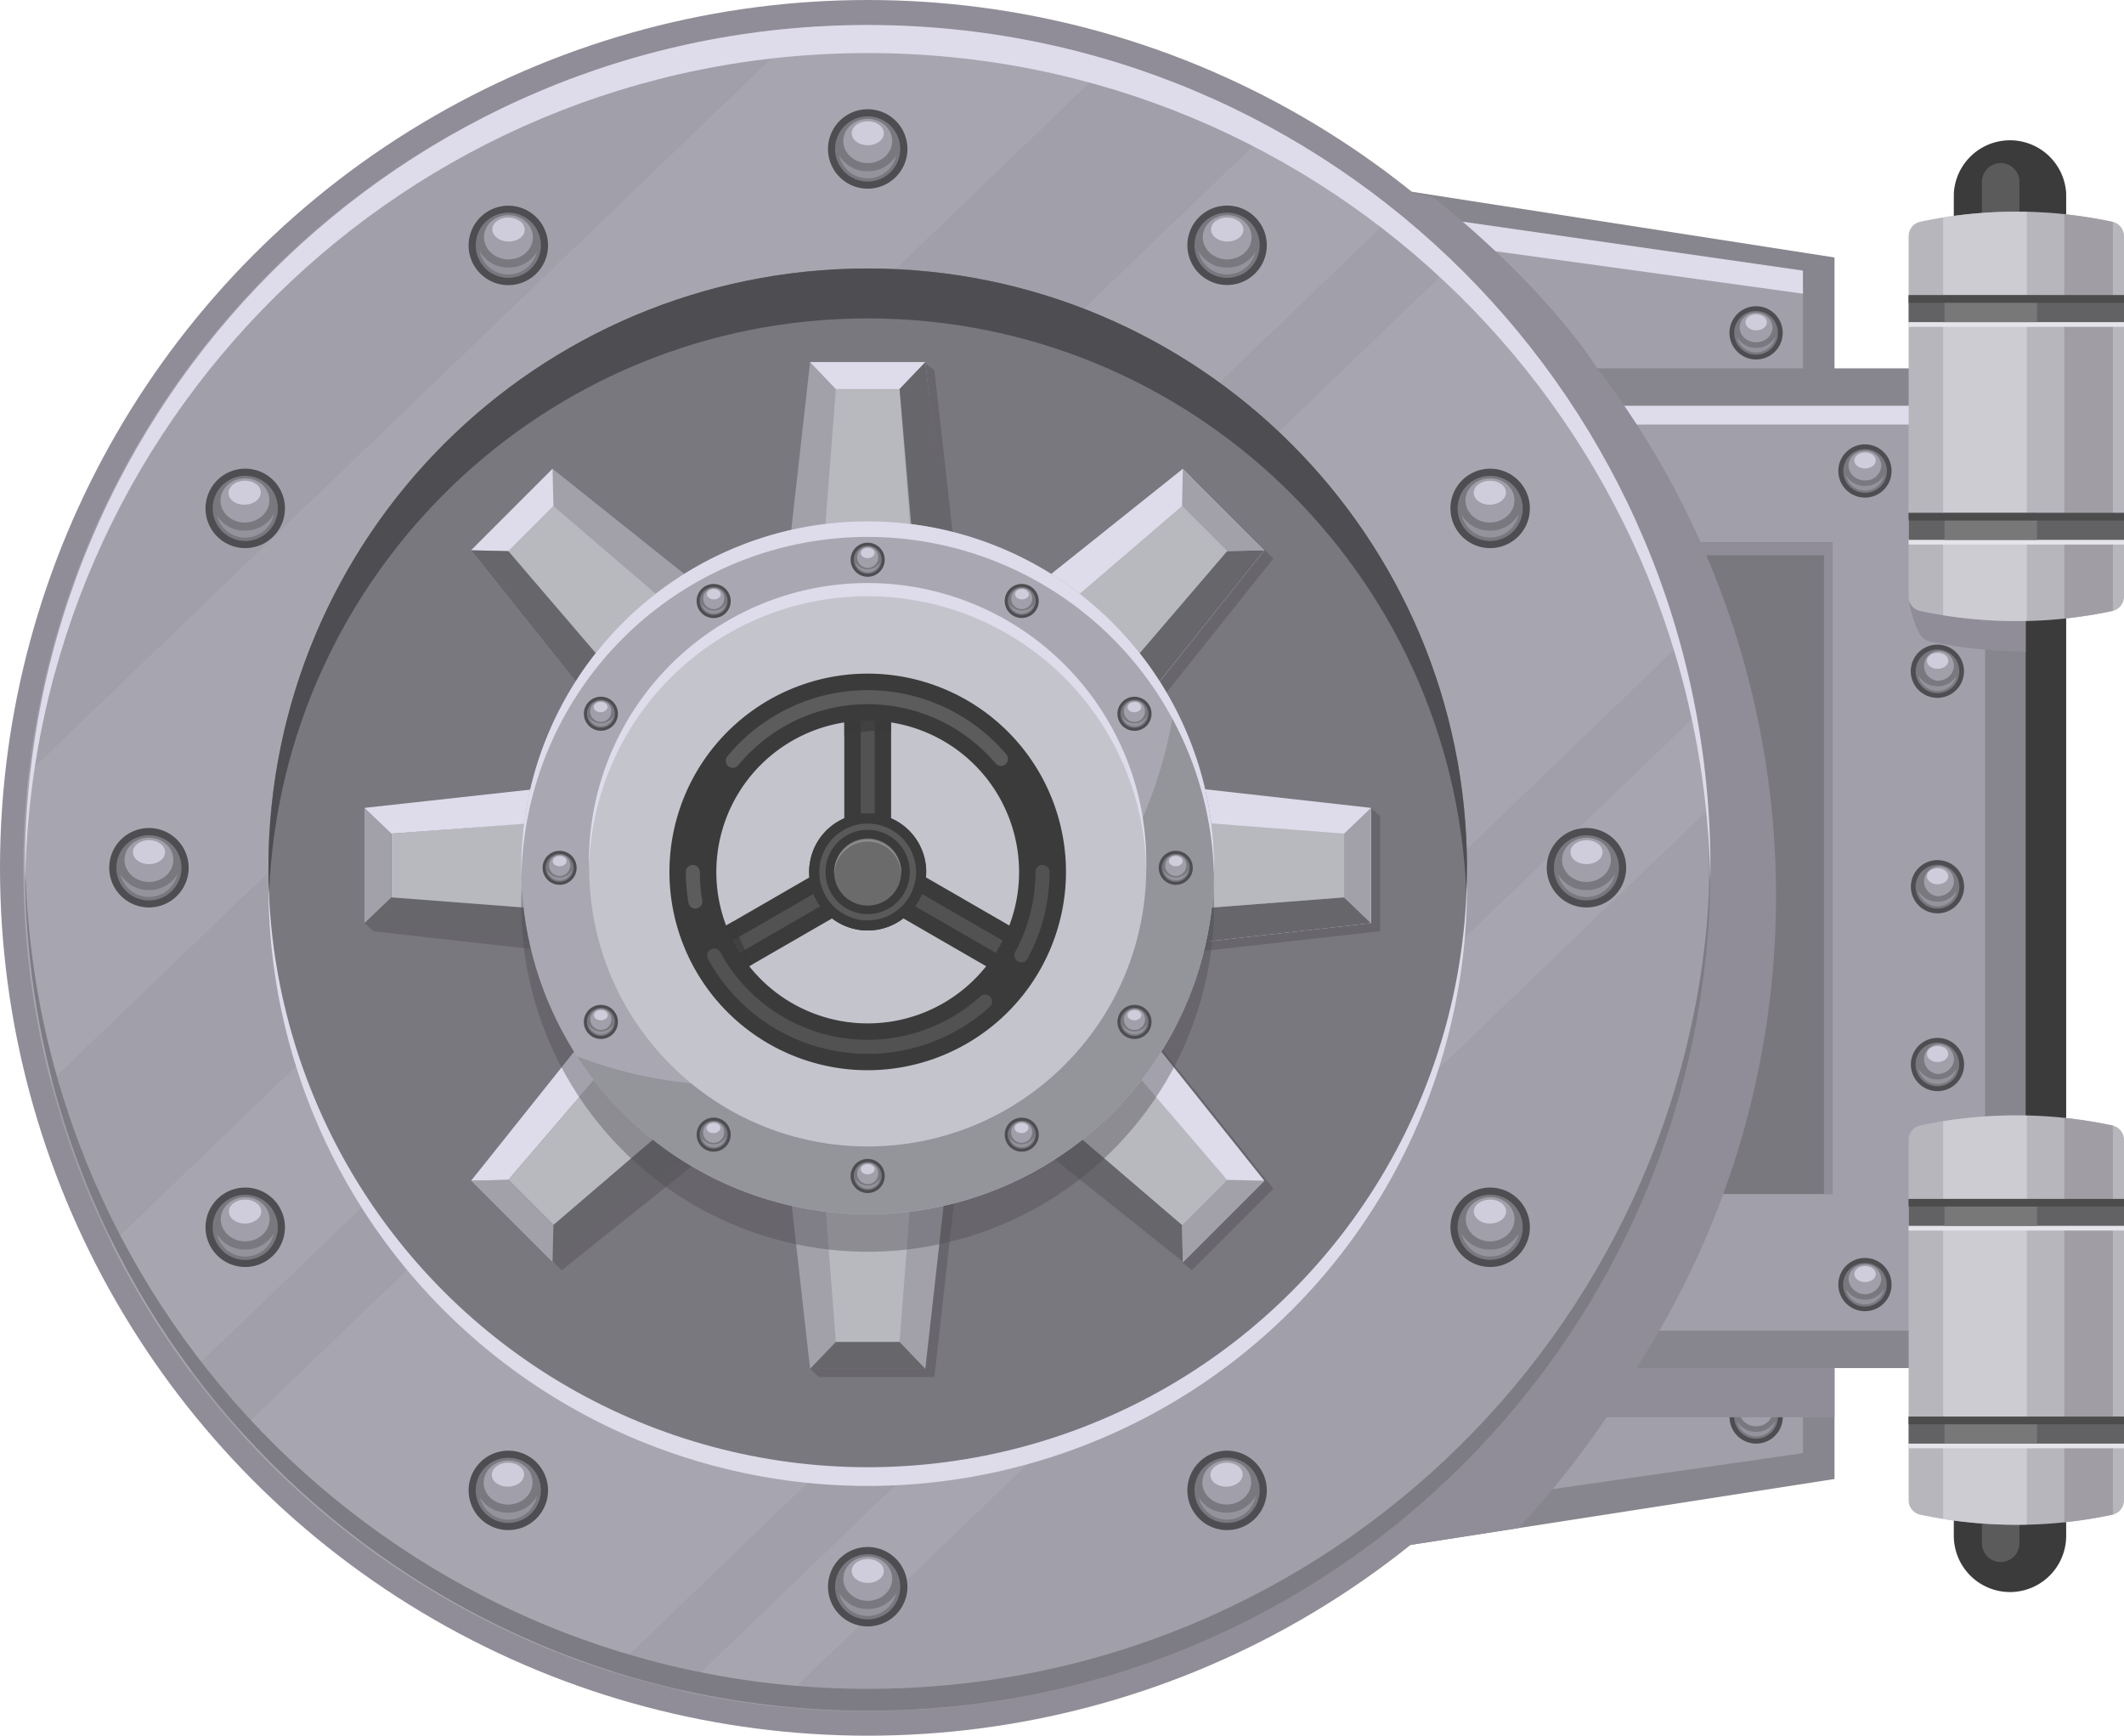<svg xmlns="http://www.w3.org/2000/svg" viewBox="0 0 792.75 647.71"><defs><style>.cls-1{isolation:isolate;}.cls-2,.cls-30{fill:#3b3b3b;}.cls-3{fill:#5b5b5b;}.cls-4{fill:#87868e;}.cls-5,.cls-9{fill:#a19faa;}.cls-10,.cls-13,.cls-6{fill:#dedcea;}.cls-14,.cls-7{fill:#4e4d51;}.cls-8{fill:#79787f;}.cls-9{opacity:0.69;}.cls-10{opacity:0.75;}.cls-11,.cls-12{fill:#908d98;}.cls-11,.cls-14,.cls-30{mix-blend-mode:multiply;}.cls-13{opacity:0.11;mix-blend-mode:overlay;}.cls-14{opacity:0.41;}.cls-15{fill:#a2a1aa;}.cls-16{fill:#b8b8bf;}.cls-17{fill:#66666b;}.cls-18{fill:#a9a8b2;}.cls-19{fill:#94949b;}.cls-20{fill:#c4c4cc;}.cls-21{fill:#7d7b84;}.cls-22{fill:#b7b6bd;}.cls-23{fill:#a09ea4;}.cls-24{fill:#d3d2d9;opacity:0.78;}.cls-25{fill:#e5e4eb;}.cls-26{fill:#626264;}.cls-27{fill:#787879;}.cls-28{fill:#4c4c4d;}.cls-29{fill:#525252;}.cls-30{opacity:0.72;}.cls-31{fill:#5c5c5c;}.cls-32{fill:#595959;}.cls-33{fill:#6b6b6b;}.cls-34{fill:#8c8c8c;}</style></defs><title>FullDoor</title><g class="cls-1"><g id="Calque_2" data-name="Calque 2"><g id="_Layer_" data-name="&lt;Layer&gt;"><path class="cls-2" d="M750.23,594.12a21,21,0,0,1-21-21V72.23a21,21,0,0,1,41.94,0V573.15A21,21,0,0,1,750.23,594.12Z"/><path class="cls-3" d="M746.73,582.91a7,7,0,0,1-7-7V67.86a7,7,0,0,1,14,0V575.92A7,7,0,0,1,746.73,582.91Z"/><polygon class="cls-4" points="684.7 551.93 295.02 612.47 295.02 35.53 684.7 96.08 684.7 551.93"/><polygon class="cls-5" points="672.92 542.28 295.02 596.6 295.02 52.86 672.92 107.17 672.92 542.28"/><polygon class="cls-6" points="295.02 46.66 295.02 57.47 672.92 109.59 672.92 100.98 295.02 46.66"/><circle class="cls-7" cx="655.43" cy="528.74" r="9.94" transform="translate(28.24 1090.7) rotate(-80.75)"/><circle class="cls-8" cx="655.43" cy="528.74" r="8.15" transform="translate(-181.91 618.32) rotate(-45)"/><path class="cls-9" d="M655.43,534.31a8.09,8.09,0,0,1-7.14-4,7.31,7.31,0,0,0,14.28,0A8.1,8.1,0,0,1,655.43,534.31Z"/><path class="cls-5" d="M661.55,526.74c0,3.06-2.74,5.53-6.12,5.53s-6.12-2.47-6.12-5.53,2.74-5.53,6.12-5.53S661.55,523.68,661.55,526.74Z"/><path class="cls-10" d="M659.47,524.81c0,1.66-1.81,3-4,3s-4-1.34-4-3,1.81-3,4-3S659.47,523.15,659.47,524.81Z"/><path class="cls-11" d="M684.7,155.81H591.28A325.47,325.47,0,0,0,489,65.67L295,35.53V612.47l271.65-42.2a326.46,326.46,0,0,0,32.94-41.38H684.7Z"/><rect class="cls-4" x="357.06" y="137.46" width="398.99" height="373.07"/><rect class="cls-5" x="357.06" y="151.44" width="383.85" height="345.12"/><rect class="cls-8" x="357.06" y="202.41" width="326.77" height="243.18"/><polygon class="cls-11" points="357.06 202.41 357.06 207.22 680.77 207.22 680.77 445.59 683.83 445.59 683.83 202.41 357.06 202.41"/><rect class="cls-6" x="357.06" y="151.44" width="383.85" height="6.99"/><path class="cls-11" d="M357.06,510.54H610.75a323.87,323.87,0,0,0-14.62-373.08S579,108.92,534.86,73.54c-2.62-.44-10.92-2.19-10.92-2.19L357.06,137.46Z"/><circle class="cls-12" cx="323.86" cy="323.86" r="323.86"/><circle class="cls-5" cx="323.27" cy="324" r="314.54" transform="translate(-134.42 323.49) rotate(-45)"/><circle class="cls-6" cx="323.86" cy="330.85" r="223.67" transform="translate(-139.09 325.9) rotate(-45)"/><path class="cls-13" d="M542.49,98.47,89.29,534.18a314.68,314.68,0,0,0,138.83,89.69L626.64,240.72A314.26,314.26,0,0,0,542.49,98.47Zm90.2,168.78L254.4,631a313.29,313.29,0,0,0,35.06,5.77l347.6-334.19A312.47,312.47,0,0,0,632.69,267.25ZM323.27,9.47q-11.81,0-23.41.86L10.77,288.26a316.25,316.25,0,0,0,8.15,115.37L414.81,23A314.4,314.4,0,0,0,323.27,9.47ZM474.38,48.09,41.63,464.14A314.78,314.78,0,0,0,71.08,512L521,79.41A315.55,315.55,0,0,0,474.38,48.09Z"/><circle class="cls-8" cx="323.86" cy="323.86" r="223.67" transform="translate(-134.15 323.86) rotate(-45)"/><path class="cls-14" d="M305.75,513.89h43l8.49-75.72h-60l5.09,72.66ZM215.13,296l-75.72,8.5L136,344.39l3.4,3.15,75.72,8.5Zm-35.91-87.62L226.76,268l42.42-42.43L209.63,178Zm0,235.24,30.41,30.41,59.55-47.53-42.42-42.43ZM305.75,138.19l-8.49,75.72h60l-8.49-75.72-3.5-2.62Zm169.54,70.23L444.88,178l-59.55,47.53L427.75,268ZM439.38,296v60l75.72-8.5v-43l-3.4-3Zm-54.05,130.5,59.55,47.53,30.41-30.41-47.54-59.55Z"/><polygon class="cls-15" points="293.86 435.11 353.85 435.11 345.36 510.83 302.35 510.83 293.86 435.11"/><polygon class="cls-16" points="307.26 439.62 340.46 439.62 335.75 500.78 311.96 500.78 307.26 439.62"/><polygon class="cls-17" points="345.36 510.83 335.75 500.78 311.96 500.78 302.35 510.83 345.36 510.83"/><polygon class="cls-17" points="211.73 292.99 211.73 352.98 136.01 344.49 136.01 301.48 211.73 292.99"/><polygon class="cls-16" points="207.22 306.38 207.22 339.58 146.06 334.88 146.06 311.08 207.22 306.38"/><polygon class="cls-15" points="136.01 344.49 146.06 334.88 146.06 311.08 136.01 301.48 136.01 344.49"/><polygon class="cls-6" points="136.01 301.48 146.06 311.08 198.04 307.25 200.44 294.37 136.01 301.48"/><polygon class="cls-15" points="265.78 222.49 223.36 264.91 175.82 205.36 206.23 174.95 265.78 222.49"/><polygon class="cls-16" points="253.12 228.77 229.64 252.24 189.72 205.67 206.55 188.84 253.12 228.77"/><polygon class="cls-6" points="175.82 205.36 189.72 205.67 206.55 188.84 206.23 174.95 175.82 205.36"/><polygon class="cls-17" points="223.36 264.91 229.64 252.24 189.72 205.67 175.82 205.36 223.36 264.91"/><polygon class="cls-17" points="223.36 381.06 265.78 423.48 206.23 471.01 175.82 440.61 223.36 381.06"/><polygon class="cls-16" points="229.64 393.72 253.12 417.2 206.55 457.12 189.72 440.29 229.64 393.72"/><polygon class="cls-15" points="206.23 471.01 206.55 457.12 189.72 440.29 175.82 440.61 206.23 471.01"/><polygon class="cls-6" points="175.82 440.61 189.72 440.29 229.64 393.72 223.36 381.06 175.82 440.61"/><polygon class="cls-15" points="353.85 210.86 293.86 210.86 302.35 135.13 345.36 135.13 353.85 210.86"/><polygon class="cls-16" points="340.46 206.34 307.26 206.34 311.96 145.18 335.75 145.18 340.46 206.34"/><polygon class="cls-6" points="302.35 135.13 311.96 145.18 335.75 145.18 345.36 135.13 302.35 135.13"/><polygon class="cls-17" points="345.36 135.13 335.75 145.18 341.33 209.98 354.44 212.02 345.36 135.13"/><polygon class="cls-6" points="424.35 264.91 381.93 222.49 441.48 174.95 471.89 205.36 424.35 264.91"/><polygon class="cls-16" points="418.07 252.24 394.6 228.77 441.17 188.84 457.99 205.67 418.07 252.24"/><polygon class="cls-15" points="441.48 174.95 441.17 188.84 457.99 205.67 471.89 205.36 441.48 174.95"/><polygon class="cls-17" points="418.07 252.24 423.75 265.61 471.89 205.36 457.99 205.67 418.07 252.24"/><polygon class="cls-6" points="435.98 352.98 435.98 292.99 511.7 301.48 511.7 344.49 435.98 352.98"/><polygon class="cls-16" points="440.5 339.58 440.5 306.38 501.66 311.08 501.66 334.88 440.5 339.58"/><polygon class="cls-15" points="511.7 301.48 501.66 311.08 501.66 334.88 511.7 344.49 511.7 301.48"/><polygon class="cls-17" points="511.7 344.49 501.66 334.88 440.5 339.58 435.98 352.98 511.7 344.49"/><polygon class="cls-6" points="381.93 423.48 424.35 381.06 471.89 440.61 441.48 471.01 381.93 423.48"/><polygon class="cls-16" points="394.6 417.2 418.07 393.72 457.99 440.29 441.17 457.12 394.6 417.2"/><polygon class="cls-15" points="471.89 440.61 457.99 440.29 441.17 457.12 441.48 471.01 471.89 440.61"/><polygon class="cls-17" points="441.48 471.01 441.17 457.12 394.6 417.2 381.93 423.48 441.48 471.01"/><circle class="cls-14" cx="323.86" cy="337.84" r="129.31" transform="translate(-65.55 597.41) rotate(-79.9)"/><circle class="cls-18" cx="323.86" cy="323.86" r="129.31" transform="translate(-134.15 323.86) rotate(-45)"/><path class="cls-19" d="M438.29,263.65A165.57,165.57,0,0,1,215.38,394.2,129.3,129.3,0,0,0,438.29,263.65Z"/><circle class="cls-20" cx="323.86" cy="323.86" r="103.97" transform="translate(-134.15 323.86) rotate(-45)"/><path class="cls-6" d="M323.86,222.51A103.94,103.94,0,0,1,427.79,325.17c0-.44,0-.87,0-1.31a104,104,0,1,0-207.95,0c0,.44,0,.87,0,1.31A103.94,103.94,0,0,1,323.86,222.51Z"/><path class="cls-6" d="M323.86,200.37a129.28,129.28,0,0,1,129.23,126.4c0-1,.08-1.94.08-2.91a129.31,129.31,0,0,0-258.62,0c0,1,0,1.94.07,2.91A129.28,129.28,0,0,1,323.86,200.37Z"/><path class="cls-7" d="M323.86,118.82c120.4,0,218.54,95.15,223.43,214.35.13-3.09.24-6.19.24-9.31,0-123.53-100.14-223.67-223.67-223.67S100.19,200.33,100.19,323.86c0,3.12.1,6.22.23,9.31C105.31,214,203.45,118.82,323.86,118.82Z"/><path class="cls-21" d="M323.86,630.24c-172.35,0-312.3-138.63-314.49-310.46,0,1.36,0,2.71,0,4.08,0,173.71,140.82,314.53,314.54,314.53S638.39,497.57,638.39,323.86c0-1.37,0-2.72,0-4.08C636.15,491.61,496.21,630.24,323.86,630.24Z"/><path class="cls-6" d="M323.86,19.8c172,0,311.66,138,314.47,309.3,0-1.75.06-3.49.06-5.24,0-173.72-140.82-314.54-314.53-314.54S9.32,150.14,9.32,323.86c0,1.75,0,3.49.07,5.24C12.19,157.81,151.9,19.8,323.86,19.8Z"/><path class="cls-7" d="M330.21,208.87a6.36,6.36,0,1,1-6.35-6.35A6.35,6.35,0,0,1,330.21,208.87Z"/><circle class="cls-8" cx="323.86" cy="208.87" r="5.21"/><path class="cls-9" d="M323.86,212.43a5.17,5.17,0,0,1-4.57-2.55,4.67,4.67,0,0,0,9.13,0A5.15,5.15,0,0,1,323.86,212.43Z"/><path class="cls-5" d="M327.77,207.59a3.93,3.93,0,1,1-3.91-3.53A3.74,3.74,0,0,1,327.77,207.59Z"/><path class="cls-10" d="M326.44,206.36c0,1.06-1.16,1.92-2.58,1.92s-2.59-.86-2.59-1.92,1.16-1.92,2.59-1.92S326.44,205.3,326.44,206.36Z"/><path class="cls-7" d="M272.72,224.38a6.36,6.36,0,1,1-6.25-6.45A6.36,6.36,0,0,1,272.72,224.38Z"/><path class="cls-8" d="M271.58,224.36a5.22,5.22,0,1,1-5.13-5.29A5.22,5.22,0,0,1,271.58,224.36Z"/><path class="cls-9" d="M266.31,227.84a5.18,5.18,0,0,1-4.52-2.63,4.67,4.67,0,0,0,9.12.15A5.17,5.17,0,0,1,266.31,227.84Z"/><path class="cls-5" d="M270.29,223.06a3.92,3.92,0,1,1-3.85-3.6A3.73,3.73,0,0,1,270.29,223.06Z"/><path class="cls-10" d="M269,221.81c0,1.06-1.19,1.9-2.62,1.87s-2.56-.9-2.55-2,1.19-1.9,2.62-1.88S269,220.75,269,221.81Z"/><path class="cls-7" d="M230.62,266.12A6.35,6.35,0,1,1,224,260,6.34,6.34,0,0,1,230.62,266.12Z"/><path class="cls-8" d="M229.49,266.16a5.21,5.21,0,1,1-5.41-5A5.22,5.22,0,0,1,229.49,266.16Z"/><path class="cls-9" d="M224.41,269.92a5.14,5.14,0,0,1-4.65-2.37,4.67,4.67,0,0,0,9.11-.35A5.17,5.17,0,0,1,224.41,269.92Z"/><path class="cls-5" d="M228.13,264.94a3.93,3.93,0,1,1-4-3.39A3.73,3.73,0,0,1,228.13,264.94Z"/><path class="cls-10" d="M226.76,263.75c0,1.06-1.08,2-2.51,2s-2.61-.76-2.65-1.82,1.08-2,2.51-2S226.72,262.69,226.76,263.75Z"/><path class="cls-7" d="M215.22,323.86a6.35,6.35,0,1,1-6.35-6.36A6.35,6.35,0,0,1,215.22,323.86Z"/><circle class="cls-8" cx="208.87" cy="323.86" r="5.21"/><path class="cls-9" d="M208.87,327.42a5.16,5.16,0,0,1-4.56-2.56,4.67,4.67,0,0,0,9.12,0A5.16,5.16,0,0,1,208.87,327.42Z"/><path class="cls-5" d="M212.78,322.58a3.93,3.93,0,1,1-3.91-3.54A3.73,3.73,0,0,1,212.78,322.58Z"/><path class="cls-10" d="M211.46,321.34c0,1.06-1.16,1.92-2.59,1.92s-2.58-.86-2.58-1.92,1.16-1.92,2.58-1.92S211.46,320.28,211.46,321.34Z"/><path class="cls-7" d="M230.63,381.28a6.36,6.36,0,1,1-6.42-6.28A6.35,6.35,0,0,1,230.63,381.28Z"/><path class="cls-8" d="M229.49,381.29a5.21,5.21,0,1,1-5.27-5.15A5.22,5.22,0,0,1,229.49,381.29Z"/><path class="cls-9" d="M224.31,384.91a5.15,5.15,0,0,1-4.58-2.51,4.67,4.67,0,0,0,9.12-.09A5.18,5.18,0,0,1,224.31,384.91Z"/><path class="cls-5" d="M228.17,380a3.93,3.93,0,1,1-3.94-3.5A3.73,3.73,0,0,1,228.17,380Z"/><path class="cls-10" d="M226.83,378.81c0,1.06-1.13,1.93-2.56,1.94s-2.59-.83-2.6-1.89,1.13-1.93,2.56-1.94S226.82,377.75,226.83,378.81Z"/><path class="cls-7" d="M272.71,423.27a6.35,6.35,0,1,1-6.51-6.19A6.34,6.34,0,0,1,272.71,423.27Z"/><path class="cls-8" d="M271.57,423.3a5.21,5.21,0,1,1-5.34-5.08A5.22,5.22,0,0,1,271.57,423.3Z"/><path class="cls-9" d="M266.45,427a5.16,5.16,0,0,1-4.62-2.43,4.67,4.67,0,0,0,9.12-.23A5.17,5.17,0,0,1,266.45,427Z"/><path class="cls-5" d="M270.24,422.06a3.93,3.93,0,1,1-4-3.44A3.73,3.73,0,0,1,270.24,422.06Z"/><path class="cls-10" d="M268.88,420.86c0,1.06-1.11,1.95-2.53,2s-2.6-.79-2.63-1.85,1.1-1.95,2.53-2S268.86,419.8,268.88,420.86Z"/><path class="cls-7" d="M330.21,438.84a6.36,6.36,0,1,1-6.35-6.35A6.35,6.35,0,0,1,330.21,438.84Z"/><circle class="cls-8" cx="323.86" cy="438.84" r="5.21"/><path class="cls-9" d="M323.86,442.4a5.19,5.19,0,0,1-4.57-2.55,4.67,4.67,0,0,0,9.13,0A5.17,5.17,0,0,1,323.86,442.4Z"/><path class="cls-5" d="M327.77,437.56a3.93,3.93,0,1,1-3.91-3.54A3.75,3.75,0,0,1,327.77,437.56Z"/><path class="cls-10" d="M326.44,436.33c0,1.06-1.16,1.92-2.58,1.92s-2.59-.86-2.59-1.92,1.16-1.92,2.59-1.92S326.44,435.27,326.44,436.33Z"/><path class="cls-7" d="M387.7,423.21a6.35,6.35,0,1,1-6.58-6.12A6.35,6.35,0,0,1,387.7,423.21Z"/><path class="cls-8" d="M386.56,423.25a5.21,5.21,0,1,1-5.4-5A5.21,5.21,0,0,1,386.56,423.25Z"/><path class="cls-9" d="M381.47,427a5.17,5.17,0,0,1-4.65-2.39,4.67,4.67,0,0,0,9.12-.32A5.14,5.14,0,0,1,381.47,427Z"/><path class="cls-5" d="M385.21,422a3.93,3.93,0,1,1-4-3.4A3.73,3.73,0,0,1,385.21,422Z"/><path class="cls-10" d="M383.84,420.83c0,1.06-1.09,2-2.51,2s-2.61-.77-2.65-1.83,1.09-1.95,2.51-2S383.8,419.77,383.84,420.83Z"/><path class="cls-7" d="M429.79,381.29a6.36,6.36,0,1,1-6.41-6.29A6.35,6.35,0,0,1,429.79,381.29Z"/><path class="cls-8" d="M428.65,381.3a5.22,5.22,0,1,1-5.26-5.16A5.22,5.22,0,0,1,428.65,381.3Z"/><path class="cls-9" d="M423.47,384.91a5.17,5.17,0,0,1-4.59-2.51,4.68,4.68,0,0,0,9.13-.08A5.18,5.18,0,0,1,423.47,384.91Z"/><path class="cls-5" d="M427.33,380a3.93,3.93,0,1,1-3.94-3.5A3.72,3.72,0,0,1,427.33,380Z"/><path class="cls-10" d="M426,378.81c0,1.06-1.14,1.93-2.57,1.94s-2.59-.83-2.6-1.89,1.14-1.93,2.56-1.94S426,377.75,426,378.81Z"/><path class="cls-7" d="M445.19,323.86a6.35,6.35,0,1,1-6.35-6.36A6.35,6.35,0,0,1,445.19,323.86Z"/><circle class="cls-8" cx="438.84" cy="323.86" r="5.21"/><path class="cls-9" d="M438.84,327.42a5.16,5.16,0,0,1-4.56-2.56,4.67,4.67,0,0,0,9.12,0A5.16,5.16,0,0,1,438.84,327.42Z"/><path class="cls-5" d="M442.75,322.58a3.93,3.93,0,1,1-3.91-3.54A3.73,3.73,0,0,1,442.75,322.58Z"/><path class="cls-10" d="M441.42,321.34c0,1.06-1.15,1.92-2.58,1.92s-2.58-.86-2.58-1.92,1.15-1.92,2.58-1.92S441.42,320.28,441.42,321.34Z"/><path class="cls-7" d="M429.79,266.25a6.36,6.36,0,1,1-6.47-6.24A6.37,6.37,0,0,1,429.79,266.25Z"/><path class="cls-8" d="M428.65,266.27a5.22,5.22,0,1,1-5.31-5.12A5.22,5.22,0,0,1,428.65,266.27Z"/><path class="cls-9" d="M423.5,269.92a5.16,5.16,0,0,1-4.61-2.46,4.67,4.67,0,0,0,9.12-.17A5.14,5.14,0,0,1,423.5,269.92Z"/><path class="cls-5" d="M427.32,265a3.93,3.93,0,1,1-4-3.46A3.73,3.73,0,0,1,427.32,265Z"/><path class="cls-10" d="M426,263.8c0,1.06-1.12,1.94-2.55,2s-2.59-.81-2.61-1.87,1.12-1.94,2.54-2S426,262.74,426,263.8Z"/><path class="cls-7" d="M387.7,224.35a6.35,6.35,0,1,1-6.27-6.43A6.36,6.36,0,0,1,387.7,224.35Z"/><path class="cls-8" d="M386.56,224.34a5.21,5.21,0,1,1-5.15-5.28A5.22,5.22,0,0,1,386.56,224.34Z"/><path class="cls-9" d="M381.3,227.84a5.17,5.17,0,0,1-4.53-2.61,4.68,4.68,0,0,0,9.13.11A5.18,5.18,0,0,1,381.3,227.84Z"/><path class="cls-5" d="M385.27,223.05a3.93,3.93,0,1,1-3.86-3.59A3.72,3.72,0,0,1,385.27,223.05Z"/><path class="cls-10" d="M384,221.8c0,1.06-1.18,1.9-2.6,1.88s-2.58-.89-2.56-2,1.18-1.9,2.6-1.89S384,220.74,384,221.8Z"/><path class="cls-7" d="M338.68,55.59a14.82,14.82,0,1,1-14.82-14.82A14.82,14.82,0,0,1,338.68,55.59Z"/><path class="cls-8" d="M336,55.59a12.16,12.16,0,1,1-12.16-12.16A12.16,12.16,0,0,1,336,55.59Z"/><path class="cls-9" d="M323.86,63.9A12.07,12.07,0,0,1,313.21,58a10.9,10.9,0,0,0,21.29,0A12.05,12.05,0,0,1,323.86,63.9Z"/><path class="cls-5" d="M333,52.61c0,4.55-4.09,8.25-9.12,8.25s-9.12-3.7-9.12-8.25,4.08-8.25,9.12-8.25S333,48.05,333,52.61Z"/><path class="cls-10" d="M329.88,49.73c0,2.47-2.7,4.48-6,4.48s-6-2-6-4.48,2.7-4.48,6-4.48S329.88,47.26,329.88,49.73Z"/><path class="cls-7" d="M204.54,91.77a14.82,14.82,0,1,1-14.58-15A14.81,14.81,0,0,1,204.54,91.77Z"/><path class="cls-8" d="M201.88,91.73a12.16,12.16,0,1,1-12-12.36A12.15,12.15,0,0,1,201.88,91.73Z"/><path class="cls-9" d="M189.59,99.84a12,12,0,0,1-10.54-6.12,10.9,10.9,0,0,0,21.28.34A12.06,12.06,0,0,1,189.59,99.84Z"/><path class="cls-5" d="M198.89,88.7c-.07,4.55-4.21,8.18-9.25,8.1s-9.06-3.84-9-8.4,4.22-8.18,9.26-8.1S199,84.14,198.89,88.7Z"/><path class="cls-10" d="M195.84,85.77c0,2.47-2.77,4.43-6.09,4.38s-6-2.1-6-4.58,2.77-4.43,6.1-4.38S195.88,83.3,195.84,85.77Z"/><path class="cls-7" d="M106.34,189.16A14.82,14.82,0,1,1,91,174.91,14.8,14.8,0,0,1,106.34,189.16Z"/><path class="cls-8" d="M103.69,189.26a12.16,12.16,0,1,1-12.62-11.69A12.17,12.17,0,0,1,103.69,189.26Z"/><path class="cls-9" d="M91.85,198A12,12,0,0,1,81,192.48a10.9,10.9,0,0,0,21.27-.81A12,12,0,0,1,91.85,198Z"/><path class="cls-5" d="M100.53,186.39c.18,4.56-3.76,8.4-8.79,8.6s-9.26-3.35-9.43-7.9,3.76-8.4,8.8-8.59S100.36,181.84,100.53,186.39Z"/><path class="cls-10" d="M97.33,183.64c.1,2.47-2.52,4.57-5.85,4.7s-6.1-1.77-6.19-4.24,2.52-4.58,5.85-4.71S97.24,181.16,97.33,183.64Z"/><path class="cls-7" d="M70.41,323.86A14.82,14.82,0,1,1,55.59,309,14.82,14.82,0,0,1,70.41,323.86Z"/><path class="cls-8" d="M67.75,323.86A12.16,12.16,0,1,1,55.59,311.7,12.16,12.16,0,0,1,67.75,323.86Z"/><path class="cls-9" d="M55.59,332.16a12.05,12.05,0,0,1-10.64-6,10.9,10.9,0,0,0,21.29,0A12.07,12.07,0,0,1,55.59,332.16Z"/><path class="cls-5" d="M64.71,320.87c0,4.56-4.08,8.25-9.12,8.25s-9.12-3.69-9.12-8.25,4.09-8.25,9.12-8.25S64.71,316.31,64.71,320.87Z"/><path class="cls-10" d="M61.62,318c0,2.48-2.7,4.48-6,4.48s-6-2-6-4.48,2.7-4.48,6-4.48S61.62,315.52,61.62,318Z"/><path class="cls-7" d="M106.35,457.83a14.82,14.82,0,1,1-15-14.66A14.82,14.82,0,0,1,106.35,457.83Z"/><path class="cls-8" d="M103.69,457.86a12.16,12.16,0,1,1-12.28-12A12.16,12.16,0,0,1,103.69,457.86Z"/><path class="cls-9" d="M91.62,466.29a12,12,0,0,1-10.7-5.84,10.89,10.89,0,0,0,21.28-.22A12.05,12.05,0,0,1,91.62,466.29Z"/><path class="cls-5" d="M100.62,454.9c0,4.56-4,8.3-9,8.35s-9.16-3.6-9.21-8.15,4-8.3,9-8.35S100.57,450.35,100.62,454.9Z"/><path class="cls-10" d="M97.5,452.06c0,2.47-2.65,4.51-6,4.54s-6-1.94-6.07-4.41,2.65-4.51,6-4.54S97.47,449.59,97.5,452.06Z"/><path class="cls-7" d="M204.54,555.8a14.82,14.82,0,1,1-15.19-14.44A14.82,14.82,0,0,1,204.54,555.8Z"/><path class="cls-8" d="M201.88,555.87A12.16,12.16,0,1,1,189.42,544,12.16,12.16,0,0,1,201.88,555.87Z"/><path class="cls-9" d="M189.94,564.48a12,12,0,0,1-10.79-5.68,10.89,10.89,0,0,0,21.27-.54A12,12,0,0,1,189.94,564.48Z"/><path class="cls-5" d="M198.77,553c.11,4.56-3.88,8.35-8.91,8.48s-9.21-3.46-9.33-8,3.87-8.35,8.91-8.48S198.65,548.41,198.77,553Z"/><path class="cls-10" d="M195.6,550.16c.06,2.48-2.58,4.55-5.91,4.63s-6.08-1.85-6.14-4.32,2.59-4.55,5.91-4.63S195.54,547.69,195.6,550.16Z"/><path class="cls-7" d="M338.68,592.12a14.82,14.82,0,1,1-14.82-14.82A14.83,14.83,0,0,1,338.68,592.12Z"/><path class="cls-8" d="M336,592.12A12.16,12.16,0,1,1,323.86,580,12.17,12.17,0,0,1,336,592.12Z"/><path class="cls-9" d="M323.86,600.42a12.07,12.07,0,0,1-10.65-5.95,10.9,10.9,0,0,0,21.29,0A12.05,12.05,0,0,1,323.86,600.42Z"/><path class="cls-5" d="M333,589.13c0,4.56-4.09,8.25-9.12,8.25s-9.12-3.69-9.12-8.25,4.08-8.25,9.12-8.25S333,584.57,333,589.13Z"/><path class="cls-10" d="M329.88,586.25c0,2.48-2.7,4.48-6,4.48s-6-2-6-4.48,2.7-4.47,6-4.47S329.88,583.78,329.88,586.25Z"/><path class="cls-7" d="M472.8,555.65a14.82,14.82,0,1,1-15.34-14.28A14.83,14.83,0,0,1,472.8,555.65Z"/><path class="cls-8" d="M470.14,555.75A12.16,12.16,0,1,1,457.56,544,12.16,12.16,0,0,1,470.14,555.75Z"/><path class="cls-9" d="M458.28,564.48a12.07,12.07,0,0,1-10.85-5.57,10.9,10.9,0,0,0,21.28-.76A12.06,12.06,0,0,1,458.28,564.48Z"/><path class="cls-5" d="M467,552.87c.16,4.56-3.79,8.39-8.83,8.57s-9.24-3.37-9.4-7.92,3.79-8.39,8.82-8.57S466.83,548.32,467,552.87Z"/><path class="cls-10" d="M463.8,550.1c.09,2.48-2.54,4.58-5.86,4.69s-6.1-1.79-6.18-4.26,2.54-4.57,5.86-4.69S463.71,547.63,463.8,550.1Z"/><path class="cls-7" d="M571,457.85a14.82,14.82,0,1,1-15-14.68A14.83,14.83,0,0,1,571,457.85Z"/><path class="cls-8" d="M568.34,457.88a12.16,12.16,0,1,1-12.27-12.05A12.17,12.17,0,0,1,568.34,457.88Z"/><path class="cls-9" d="M556.25,466.29a12,12,0,0,1-10.69-5.85,10.89,10.89,0,0,0,21.28-.2A12,12,0,0,1,556.25,466.29Z"/><path class="cls-5" d="M565.27,454.92c0,4.56-4,8.29-9,8.33s-9.16-3.61-9.2-8.17,4-8.29,9.05-8.33S565.23,450.36,565.27,454.92Z"/><path class="cls-10" d="M562.15,452.07c0,2.47-2.66,4.5-6,4.53s-6-2-6.07-4.42,2.66-4.5,6-4.53S562.13,449.6,562.15,452.07Z"/><path class="cls-7" d="M606.94,323.86A14.82,14.82,0,1,1,592.12,309,14.83,14.83,0,0,1,606.94,323.86Z"/><path class="cls-8" d="M604.28,323.86a12.16,12.16,0,1,1-12.16-12.16A12.17,12.17,0,0,1,604.28,323.86Z"/><path class="cls-9" d="M592.12,332.16a12,12,0,0,1-10.64-6,10.89,10.89,0,0,0,21.28,0A12,12,0,0,1,592.12,332.16Z"/><path class="cls-5" d="M601.24,320.87c0,4.56-4.09,8.25-9.12,8.25s-9.12-3.69-9.12-8.25,4.08-8.25,9.12-8.25S601.24,316.31,601.24,320.87Z"/><path class="cls-10" d="M598.14,318c0,2.48-2.69,4.48-6,4.48s-6-2-6-4.48,2.7-4.48,6-4.48S598.14,315.52,598.14,318Z"/><path class="cls-7" d="M571,189.45a14.82,14.82,0,1,1-15.09-14.54A14.82,14.82,0,0,1,571,189.45Z"/><path class="cls-8" d="M568.34,189.5A12.16,12.16,0,1,1,556,177.57,12.16,12.16,0,0,1,568.34,189.5Z"/><path class="cls-9" d="M556.33,198a12,12,0,0,1-10.75-5.76,10.9,10.9,0,0,0,21.28-.39A12,12,0,0,1,556.33,198Z"/><path class="cls-5" d="M565.24,186.57c.09,4.56-3.93,8.33-9,8.42s-9.18-3.53-9.27-8.08,3.93-8.33,9-8.42S565.16,182,565.24,186.57Z"/><path class="cls-10" d="M562.09,183.75c0,2.47-2.61,4.53-5.94,4.59s-6.06-1.89-6.1-4.37,2.61-4.52,5.94-4.58S562.05,181.28,562.09,183.75Z"/><path class="cls-7" d="M472.81,91.72a14.82,14.82,0,1,1-14.64-15A14.82,14.82,0,0,1,472.81,91.72Z"/><path class="cls-8" d="M470.15,91.68a12.16,12.16,0,1,1-12-12.31A12.16,12.16,0,0,1,470.15,91.68Z"/><path class="cls-9" d="M457.88,99.84a12,12,0,0,1-10.56-6.08A10.9,10.9,0,0,0,468.6,94,12,12,0,0,1,457.88,99.84Z"/><path class="cls-5" d="M467.14,88.66c-.05,4.56-4.18,8.2-9.22,8.14s-9.07-3.81-9-8.36,4.19-8.2,9.23-8.14S467.2,84.1,467.14,88.66Z"/><path class="cls-10" d="M464.08,85.75c0,2.47-2.75,4.44-6.08,4.4s-6-2.08-6-4.55,2.76-4.45,6.08-4.41S464.11,83.27,464.08,85.75Z"/><path class="cls-11" d="M715.86,137.46l-3.2,87.88s1.64,8.09,4.25,11.88a5.36,5.36,0,0,0,3.24,2.13,172.36,172.36,0,0,0,35.9,3.78V137.46Z"/><path class="cls-22" d="M788.46,228a172.08,172.08,0,0,1-71.81,0,5.46,5.46,0,0,1-4.28-5.36V88.12a5.46,5.46,0,0,1,4.28-5.36,172.08,172.08,0,0,1,71.81,0,5.47,5.47,0,0,1,4.29,5.36V222.63A5.47,5.47,0,0,1,788.46,228Z"/><path class="cls-23" d="M770.47,230.84a171.67,171.67,0,0,0,18-2.85l.14-.05V82.81l-.14,0a171.67,171.67,0,0,0-18-2.85Z"/><path class="cls-24" d="M725.25,81.16V229.59a172.17,172.17,0,0,0,31.24,2.08V79.08A172.17,172.17,0,0,0,725.25,81.16Z"/><rect class="cls-25" x="712.37" y="111.91" width="80.38" height="10.05"/><rect class="cls-26" x="712.37" y="110.16" width="80.38" height="10.05"/><rect class="cls-27" x="725.76" y="110.16" width="34.51" height="10.05"/><rect class="cls-28" x="712.37" y="110.16" width="80.38" height="2.84"/><rect class="cls-25" x="712.37" y="193.16" width="80.38" height="10.05"/><rect class="cls-26" x="712.37" y="191.42" width="80.38" height="10.05"/><rect class="cls-27" x="725.76" y="191.42" width="34.51" height="10.05"/><rect class="cls-28" x="712.37" y="191.42" width="80.38" height="2.84"/><path class="cls-22" d="M788.46,565.24a172.08,172.08,0,0,1-71.81,0,5.46,5.46,0,0,1-4.28-5.36V425.37a5.47,5.47,0,0,1,4.28-5.36,172.08,172.08,0,0,1,71.81,0,5.48,5.48,0,0,1,4.29,5.36V559.88A5.46,5.46,0,0,1,788.46,565.24Z"/><path class="cls-23" d="M770.47,568.09a171.67,171.67,0,0,0,18-2.85l.14,0V420.07c-.05,0-.09-.05-.14-.06a171.67,171.67,0,0,0-18-2.85Z"/><path class="cls-24" d="M725.25,418.41V566.84a173.08,173.08,0,0,0,31.24,2.09V416.33A172.17,172.17,0,0,0,725.25,418.41Z"/><rect class="cls-25" x="712.37" y="449.16" width="80.38" height="10.05"/><rect class="cls-26" x="712.37" y="447.41" width="80.38" height="10.05"/><rect class="cls-27" x="725.76" y="447.41" width="34.51" height="10.05"/><rect class="cls-28" x="712.37" y="447.41" width="80.38" height="2.84"/><rect class="cls-25" x="712.37" y="530.42" width="80.38" height="10.05"/><rect class="cls-26" x="712.37" y="528.67" width="80.38" height="10.05"/><rect class="cls-27" x="725.76" y="528.67" width="34.51" height="10.05"/><rect class="cls-28" x="712.37" y="528.67" width="80.38" height="2.84"/><path class="cls-2" d="M323.86,334.07a8.74,8.74,0,0,1-8.74-8.74V265.81a8.74,8.74,0,1,1,17.47,0v59.52A8.73,8.73,0,0,1,323.86,334.07Z"/><path class="cls-2" d="M272.32,363.45a8.73,8.73,0,0,1-4.38-16.3l51.55-29.77a8.74,8.74,0,0,1,8.74,15.14l-51.55,29.76A8.65,8.65,0,0,1,272.32,363.45Z"/><path class="cls-2" d="M375.4,363.45a8.66,8.66,0,0,1-4.37-1.17l-51.54-29.76a8.74,8.74,0,1,1,8.74-15.14l51.54,29.77a8.73,8.73,0,0,1-4.37,16.3Z"/><path class="cls-29" d="M323.86,328a2.62,2.62,0,0,1-2.62-2.62V265.81a2.62,2.62,0,0,1,5.24,0v59.52A2.62,2.62,0,0,1,323.86,328Z"/><path class="cls-29" d="M272.31,357.33A2.59,2.59,0,0,1,270,356a2.61,2.61,0,0,1,1-3.58l51.54-29.76a2.62,2.62,0,1,1,2.63,4.54L273.62,357A2.6,2.6,0,0,1,272.31,357.33Z"/><path class="cls-29" d="M375.4,357.33a2.63,2.63,0,0,1-1.31-.35l-51.55-29.76a2.62,2.62,0,0,1,2.63-4.54l51.55,29.76a2.62,2.62,0,0,1-1.32,4.89Z"/><path class="cls-30" d="M267.94,347.15a8.73,8.73,0,0,0,4.37,16.3,8.6,8.6,0,0,0,4.36-1.17l4.39-2.53A56.22,56.22,0,0,1,274,343.67Zm55.91-90.08a8.73,8.73,0,0,0-8.73,8.74v8.55a56.32,56.32,0,0,1,13.39-1.67c1.38,0,2.73.11,4.08.21v-7.09A8.74,8.74,0,0,0,323.85,257.07Zm57.68,91.46a56.2,56.2,0,0,1-8,14.68,8.57,8.57,0,0,0,1.88.24,8.71,8.71,0,0,0,6.13-14.92Z"/><path class="cls-2" d="M323.86,399.38a74,74,0,1,1,74-74A74.07,74.07,0,0,1,323.86,399.38Zm0-130.47a56.5,56.5,0,1,0,56.5,56.49A56.55,56.55,0,0,0,323.86,268.91Z"/><path class="cls-31" d="M273.51,286.53a2.59,2.59,0,0,1-1.66-.6,2.62,2.62,0,0,1-.36-3.69,67.87,67.87,0,0,1,104.12-.72,2.62,2.62,0,0,1-4,3.39,62.62,62.62,0,0,0-96.08.67A2.65,2.65,0,0,1,273.51,286.53Z"/><path class="cls-31" d="M259.55,339.08a2.62,2.62,0,0,1-2.58-2.17,67.91,67.91,0,0,1-1-11.51,2.62,2.62,0,0,1,5.24,0,62.48,62.48,0,0,0,.9,10.62,2.63,2.63,0,0,1-2.14,3Z"/><path class="cls-29" d="M323.86,393.26a67.87,67.87,0,0,1-59.6-35.38,2.62,2.62,0,1,1,4.6-2.51,62.63,62.63,0,0,0,97,16.49,2.62,2.62,0,1,1,3.51,3.89A67.71,67.71,0,0,1,323.86,393.26Z"/><path class="cls-29" d="M381.22,359.12a2.58,2.58,0,0,1-1.25-.32,2.62,2.62,0,0,1-1.05-3.55,62.74,62.74,0,0,0,7.55-29.85,2.62,2.62,0,0,1,5.24,0,67.93,67.93,0,0,1-8.19,32.35A2.61,2.61,0,0,1,381.22,359.12Z"/><circle class="cls-2" cx="323.86" cy="325.4" r="21.84" transform="translate(-67.79 564.96) rotate(-76.59)"/><path class="cls-32" d="M323.86,307.35a18.06,18.06,0,1,0,18.05,18A18.05,18.05,0,0,0,323.86,307.35Zm0,33.78a15.73,15.73,0,1,1,15.72-15.73A15.73,15.73,0,0,1,323.86,341.13Z"/><path class="cls-33" d="M336.38,325.4a12.53,12.53,0,1,1-12.52-12.52A12.53,12.53,0,0,1,336.38,325.4Z"/><path class="cls-34" d="M323.86,314.05A12.49,12.49,0,0,1,336.32,326c0-.2.06-.39.06-.59a12.53,12.53,0,0,0-25.05,0c0,.2.05.39.06.59A12.5,12.5,0,0,1,323.86,314.05Z"/><circle class="cls-2" cx="323.86" cy="325.4" r="21.84" transform="translate(-67.79 564.96) rotate(-76.59)"/><path class="cls-32" d="M323.86,307.35a18.06,18.06,0,1,0,18.05,18A18.05,18.05,0,0,0,323.86,307.35Zm0,33.78a15.73,15.73,0,1,1,15.72-15.73A15.73,15.73,0,0,1,323.86,341.13Z"/><path class="cls-33" d="M336.38,325.4a12.53,12.53,0,1,1-12.52-12.52A12.53,12.53,0,0,1,336.38,325.4Z"/><path class="cls-34" d="M323.86,314.05A12.49,12.49,0,0,1,336.32,326c0-.2.06-.39.06-.59a12.53,12.53,0,0,0-25.05,0c0,.2.05.39.06.59A12.5,12.5,0,0,1,323.86,314.05Z"/><circle class="cls-7" cx="696.06" cy="175.76" r="9.94"/><circle class="cls-8" cx="696.06" cy="175.76" r="8.15" transform="translate(504.85 867.73) rotate(-88.72)"/><path class="cls-9" d="M696.06,181.33a8.07,8.07,0,0,1-7.14-4,7.3,7.3,0,0,0,14.27,0A8.05,8.05,0,0,1,696.06,181.33Z"/><path class="cls-5" d="M702.17,173.76a5.83,5.83,0,0,1-6.11,5.53c-3.38,0-6.12-2.47-6.12-5.53s2.74-5.53,6.12-5.53A5.83,5.83,0,0,1,702.17,173.76Z"/><path class="cls-10" d="M700.1,171.83c0,1.66-1.81,3-4,3s-4-1.34-4-3,1.81-3,4-3S700.1,170.17,700.1,171.83Z"/><circle class="cls-7" cx="696.06" cy="479.38" r="9.94" transform="translate(-135.1 632.59) rotate(-45)"/><circle class="cls-8" cx="696.06" cy="479.38" r="8.15" transform="translate(-147.88 524.92) rotate(-37.64)"/><path class="cls-9" d="M696.06,485a8.08,8.08,0,0,1-7.14-4,7.3,7.3,0,0,0,14.27,0A8.06,8.06,0,0,1,696.06,485Z"/><path class="cls-5" d="M702.17,477.37a6.14,6.14,0,0,1-12.23,0c0-3.05,2.74-5.53,6.12-5.53A5.84,5.84,0,0,1,702.17,477.37Z"/><path class="cls-10" d="M700.1,475.44c0,1.66-1.81,3-4,3s-4-1.35-4-3,1.81-3,4-3S700.1,473.79,700.1,475.44Z"/><circle class="cls-7" cx="723.14" cy="397.25" r="9.94"/><circle class="cls-8" cx="723.14" cy="397.25" r="8.15" transform="translate(298.88 1104.88) rotate(-87.84)"/><path class="cls-9" d="M723.14,402.82a8.07,8.07,0,0,1-7.13-4,7.31,7.31,0,0,0,14.27,0A8.09,8.09,0,0,1,723.14,402.82Z"/><path class="cls-5" d="M729.26,395.25c0,3.05-2.74,5.53-6.12,5.53a5.56,5.56,0,1,1,6.12-5.53Z"/><path class="cls-10" d="M727.18,393.32c0,1.65-1.81,3-4,3s-4-1.35-4-3,1.81-3,4-3S727.18,391.66,727.18,393.32Z"/><circle class="cls-7" cx="723.14" cy="250.52" r="9.94" transform="translate(301.61 889.27) rotate(-75.69)"/><circle class="cls-8" cx="723.14" cy="250.52" r="8.15" transform="translate(312.65 896.42) rotate(-76.67)"/><path class="cls-9" d="M723.14,256.09a8.07,8.07,0,0,1-7.13-4,7.3,7.3,0,0,0,14.27,0A8.09,8.09,0,0,1,723.14,256.09Z"/><path class="cls-5" d="M729.26,248.52c0,3-2.74,5.53-6.12,5.53a5.56,5.56,0,1,1,6.12-5.53Z"/><path class="cls-10" d="M727.18,246.59c0,1.66-1.81,3-4,3s-4-1.34-4-3,1.81-3,4-3S727.18,244.93,727.18,246.59Z"/><circle class="cls-7" cx="723.14" cy="330.9" r="9.94" transform="translate(234.32 958.18) rotate(-76.66)"/><path class="cls-8" d="M731.3,330.9a8.16,8.16,0,1,1-8.16-8.15A8.15,8.15,0,0,1,731.3,330.9Z"/><path class="cls-9" d="M723.14,336.47a8.07,8.07,0,0,1-7.13-4,7.3,7.3,0,0,0,14.27,0A8.09,8.09,0,0,1,723.14,336.47Z"/><path class="cls-5" d="M729.26,328.9c0,3.05-2.74,5.53-6.12,5.53a5.56,5.56,0,1,1,6.12-5.53Z"/><path class="cls-10" d="M727.18,327c0,1.66-1.81,3-4,3s-4-1.34-4-3,1.81-3,4-3S727.18,325.31,727.18,327Z"/><circle class="cls-7" cx="655.43" cy="124.21" r="9.94"/><path class="cls-8" d="M663.58,124.21a8.16,8.16,0,1,1-8.15-8.15A8.15,8.15,0,0,1,663.58,124.21Z"/><path class="cls-9" d="M655.43,129.78a8.07,8.07,0,0,1-7.14-4,7.31,7.31,0,0,0,14.28,0A8.08,8.08,0,0,1,655.43,129.78Z"/><path class="cls-5" d="M661.55,122.21c0,3.06-2.74,5.53-6.12,5.53s-6.12-2.47-6.12-5.53,2.74-5.53,6.12-5.53S661.55,119.15,661.55,122.21Z"/><path class="cls-10" d="M659.47,120.28c0,1.66-1.81,3-4,3s-4-1.34-4-3,1.81-3,4-3S659.47,118.62,659.47,120.28Z"/></g></g></g></svg>